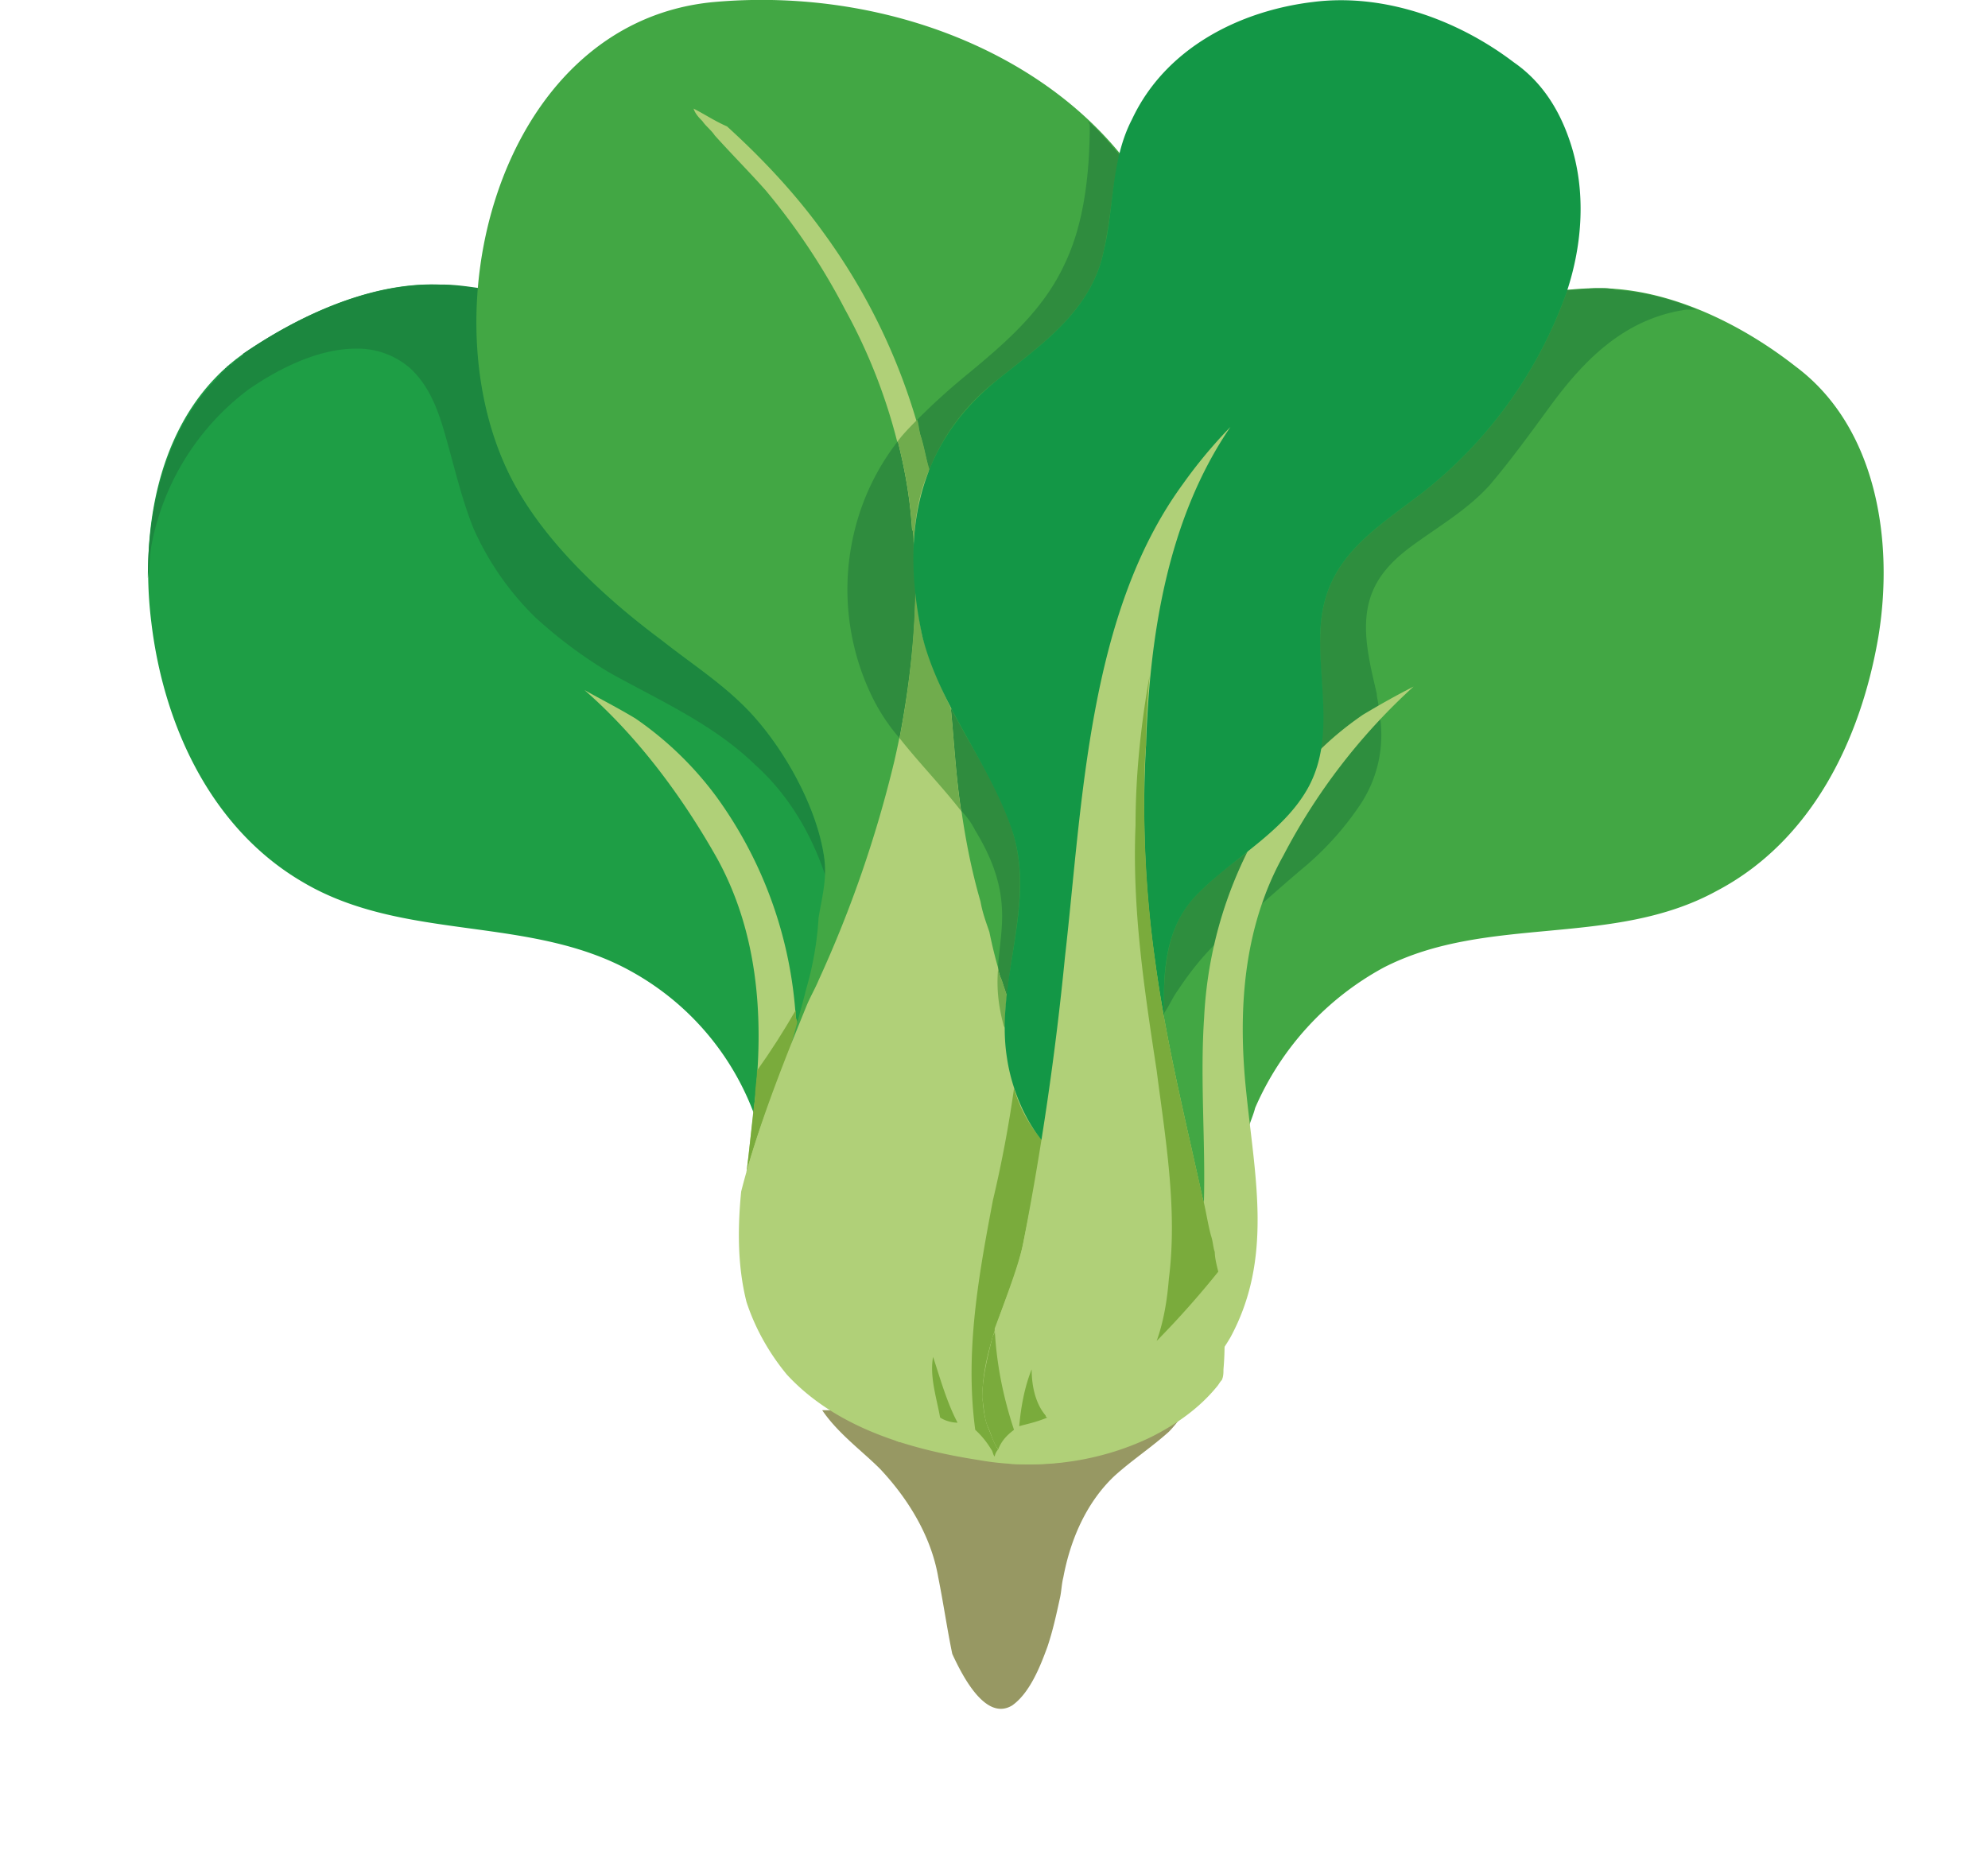 <svg height="133pt" viewBox="0 0 142 133" width="142pt" xmlns="http://www.w3.org/2000/svg"><path d="m81.48 99.73c-1.88-.12-3.64-.25-5.53-.25-2.26 0-4.53.51-6.8.51-3.26.13-6.53.9-9.92.76h-.5c1.12 1.66 2.88 2.93 4.14 4.2 2.02 2.15 3.65 4.82 4.15 7.75.38 1.9.63 3.68 1 5.46.76 1.65 2.4 4.82 4.28 3.68 1.26-.89 2.01-2.8 2.52-4.2.38-1.13.63-2.28.88-3.42.12-.5.12-1.01.25-1.52.5-2.68 1.63-5.34 3.65-7.25 1.26-1.14 2.63-2.03 3.9-3.17a8.3 8.3 0 0 0 1.5-2.16c-1-.26-2.38-.39-3.52-.39zm0 0" fill="#979863"/><path d="m60.36 52.99c-2.14-5.08-6.16-8.77-8.68-13.34-1.13-2.3-1.89-4.7-3.02-6.99-1-2.54-2.51-4.57-4.4-6.6-3.14-3.69-7.8-5.47-12.7-5.72-4.9-.26-10.18 2.16-14.2 4.95-5.92 4.2-7.42 12.2-6.55 19.18.88 7.37 4.28 14.74 10.82 18.55 7.29 4.32 16.34 2.3 23.64 6.48a19.32 19.32 0 0 1 8.67 10.3c.26.5.38 1 .5 1.52 0 .13-.12.25-.12.25.5 2.03 1 4.2 1.26 6.22.12.64.12 1.15.25 1.78.13.26.13.51.13.77.12.89.38 2.54 1.5 2.16 1.01-.26 1.64-2.04 2.02-2.93a36.57 36.57 0 0 0 1.88-5.2 43.2 43.2 0 0 0 1.77-14.48c-.26-5.85-.63-11.44-2.77-16.9zm0 0" fill="#1e9e45"/><path d="m15.97 26.56v-.12zm.12-.12v-.13zm0-.13h.13zm.13 0v-.13zm.12-.13s0-.13.13-.13c-.13 0-.13.13-.13.13zm.13-.13h.13zm.13 0v-.12zm.12-.25c.13 0 .13 0 .13-.12 0 .12 0 .12-.13.12zm.26-.12.12-.13zm.12-.13h.13zm.13 0v-.13zm.12-.13v-.13zm0 0" fill="#9ed0b1"/><path d="m58.98 62.64c-1.01-3.05-2.64-5.84-5.04-8-3.01-2.92-6.79-4.57-10.43-6.6a32.61 32.61 0 0 1 -5.29-3.95 20.58 20.58 0 0 1 -4.4-6.34c-.87-2.17-1.38-4.46-2-6.61-.5-1.78-1.14-3.56-2.52-4.83a5.7 5.7 0 0 0 -3.9-1.4c-2.76 0-5.66 1.53-7.67 2.93a18.13 18.13 0 0 0 -6.92 11.16c-.12.77-.12 1.53-.25 2.3 0-5.35 1.39-10.81 5.16-14.5v-.12h.12v-.13h.13v-.12h.12v-.13h.13v-.13h.12s0-.13.13-.13h.13v-.12h.12v-.13c.13 0 .13 0 .13-.12h.13l.12-.13h.13v-.13h.12v-.13c3.9-2.66 8.8-4.95 13.58-4.95h.63c.88 0 1.76.12 2.64.25-.5 5.21.5 10.55 2.9 14.61 2.38 4.07 6.4 7.75 10.18 10.55 2.4 1.9 4.9 3.43 6.92 5.84 2.14 2.54 4.14 6.23 4.65 9.53.13.63.13 1.14.13 1.52zm0 0" fill="#1c873f"/><path d="m53.94 78.4c-.62 5.97-1.88 11.68 1.26 17.27a16.18 16.18 0 0 0 4.9 5.21c1 .64 2.15 1.14 3.15 1.65.38.13.63.38 1 .5.13 0 .13 0 .25.14l-.75-.76a22 22 0 0 1 -4.4-5.72 23.43 23.43 0 0 1 -2.14-7.12c-.75-5.59 0-11.3-.37-16.89a29.99 29.99 0 0 0 -5.66-15.75 24.27 24.27 0 0 0 -5.79-5.6c-1.26-.76-2.52-1.4-3.64-2.03 3.77 3.3 6.91 7.5 9.43 11.95 2.89 5.2 3.4 11.17 2.76 17.14zm0 0" fill="#b0d078"/><path d="m53.94 78.4v-.13.12zm0-.13c0-.64.13-1.14.13-1.78 0 .64-.13 1.14-.13 1.78zm0 0" fill="#19823e"/><path d="m53.32 83.73c.25-1.78.37-3.55.62-5.34v-.12c0-.64.13-1.14.13-1.78 1-1.4 1.89-2.8 2.77-4.32v.51c.12.25.12.38.12.5-.12.39-.25.77-.37 1.28-1.14 3.04-2.4 6.1-3.27 9.27zm0 0" fill="#7aab3c"/><path d="m80.86 68.87c-.39 5.08.12 9.65 1.25 14.6.38 1.91 1.13 3.56 1.77 5.34.24.9.87 2.67 1.88 2.92 1.13.39 1.38-1.14 1.51-2.03.12-.25.12-.63.12-.89.13-.5.25-1.14.38-1.65.37-2.03 1-4.2 1.5-6.1 0-.12-.12-.25-.12-.38.13-.5.38-1.02.5-1.52a20.84 20.84 0 0 1 9.19-10.04c7.41-3.8 16.34-1.4 23.76-5.46 6.8-3.56 10.31-10.8 11.57-18.17 1.13-6.86-.13-14.99-5.9-19.3-3.9-3.06-9.06-5.6-14.1-5.6-4.77 0-9.42 1.65-12.82 5.21a26.44 26.44 0 0 0 -4.65 6.48c-1.13 2.29-2.02 4.7-3.27 6.86-2.64 4.57-6.8 8.13-9.06 13.08-2.39 5.34-3.01 10.93-3.51 16.65zm0 0" fill="#42a744"/><path d="m115.43 20.72c-.37-.13-.75-.13-1.13-.13h-.12.12c.38 0 .76 0 1.13.13zm0 0" fill="#9ed0b1"/><path d="m83.12 72.42c0-3.17.12-6.35 2.5-8.64a25.31 25.31 0 0 1 3.53-2.91 26.1 26.1 0 0 0 -2.38 6.6c-1.01 1.01-1.9 2.16-2.65 3.3-.37.5-.63 1.15-1 1.65zm7.04-7.87c.38-1.27.88-2.42 1.5-3.43a44.25 44.25 0 0 1 6.93-9.78 8.98 8.98 0 0 1 -1.4 6.1 21.36 21.36 0 0 1 -4.26 4.7c-.89.76-1.9 1.64-2.77 2.41zm4.15-10.93c.5-2.8-.13-5.58 0-8.39.13-5.2 3.64-7.23 7.29-10.03a31.61 31.61 0 0 0 10.31-14.35v-.13c.75 0 1.51-.13 2.27-.13h.12c.38 0 .76 0 1.13.13h.12c1.9.13 3.78.63 5.66 1.4h-.75c-4.4.63-7.3 3.56-9.8 6.99-1.39 1.9-2.77 3.8-4.28 5.58-1.63 1.78-3.65 2.93-5.54 4.32-1.38 1.02-2.5 2.16-3 3.81-.64 2.16 0 4.57.5 6.74 0 .25.12.63.12.89-.38.25-.76.38-1.13.63-1.01.76-2.14 1.53-3.02 2.54zm0 0" fill="#2e8e3e"/><path d="m79.34 102.4a22.99 22.99 0 0 0 4.4-5.84c1.01-2.16 1.77-4.7 2.02-7.11.62-5.6-.13-11.18.25-16.77a29.84 29.84 0 0 1 5.53-15.88 22.8 22.8 0 0 1 5.79-5.72 56.7 56.7 0 0 1 3.64-2.03 43.48 43.48 0 0 0 -9.3 12.07c-2.9 5.2-3.27 11.18-2.64 17.02.63 6.1 1.88 11.81-1.14 17.4a16.1 16.1 0 0 1 -4.9 5.21c-1 .77-2.13 1.14-3.27 1.78-.38.13-.88.38-1.25.64.25-.26.5-.51.87-.76zm0 0" fill="#b0d078"/><path d="m71.05 71.16c-.13-3.82-.5-7.76-.5-11.57 0-3.94.37-7.75.75-11.55.5-3.57 1-7.5 2.01-11.06h-.25c-1.39 3.56-2.26 7.5-3.15 11.18a62.4 62.4 0 0 0 -1.88 12.7c-.25 7.37.13 15.63 4.27 21.98.26.38.76-.13.63-.38-1.26-3.69-1.63-7.5-1.88-11.3zm0 0" fill="#63ac38"/><path d="m85 22.63c-1.76-15-17.85-23.9-33.95-22.49-15.72 1.4-21 23.24-13.96 35.06 2.39 4.07 6.42 7.75 10.19 10.55 2.4 1.9 4.9 3.43 6.92 5.84 2.14 2.54 4.14 6.23 4.65 9.53.25 1.65-.13 2.92-.38 4.44a23.13 23.13 0 0 1 -.88 5.08c-.38 1.53-.88 3.18-1.25 4.7a29.07 29.07 0 0 0 -.89 3.56c-1 4.83 2.01 8.39 5.79 10.8 3.14 2.16 7.67 2.16 10.56-.5 1.51-1.28 1.76-3.18 1.51-5.22l.12-.12c-.37-2.29-.75-4.57-1-6.86-.25-2.42 0-4.45.13-6.86 1-9.66 6.78-18.17 9.67-27.2 1.14-4.05 3.15-16.38 2.77-20.31zm0 0" fill="#42a744"/><path d="m60.36 22.11a39.74 39.74 0 0 1 4.78 15.64c.5 5.58 0 11.17-1.26 16.63a84.95 84.95 0 0 1 -5.4 15.63c-.26.63-.64 1.27-.89 1.9-1.76 4.32-3.52 8.77-4.65 13.22-.26 2.66-.26 5.33.38 7.88.62 1.9 1.63 3.68 2.89 5.2 3.52 3.81 8.8 5.34 13.7 6.1 2.14.38 4.15.38 6.16.13-.12-.51-.37-1.14-.5-1.65v-.26c5.29-2.8 4.53-9.4 3.27-14.23-1.76-6.47-5.28-12.07-7.29-18.3a33.44 33.44 0 0 1 -.88-3.42c-.26-.76-.5-1.4-.63-2.16-3.14-10.8-1.39-22.36-4.28-33.28a43.67 43.67 0 0 0 -6.91-14.48c-2.01-2.8-4.4-5.34-6.92-7.63-.88-.38-1.63-.89-2.39-1.27.13.38.38.64.63.89.26.38.63.64.88 1.02 1.26 1.4 2.52 2.66 3.65 3.94a47.17 47.17 0 0 1 5.66 8.5zm0 0" fill="#b0d078"/><path d="m73.56 104.7h-.13zm-2.51-.64c-.13-.13-.13-.38-.25-.51a6.1 6.1 0 0 0 -1.14-1.4c-.75-5.59.25-11.05 1.26-16.39a87.26 87.26 0 0 0 1.51-8 9.55 9.55 0 0 0 2.01 3.69c-.38 2.53-.88 5.07-1.38 7.49-.38 1.9-1.26 3.94-2.01 5.97 0 .25 0 .38-.13.5-.38 1.53-.76 3.05-.76 4.45.13.77.13 1.4.38 2.03.26.52.38 1.15.76 1.66a.98.98 0 0 0 -.25.5zm-2.65-2.42c-.37 0-.88-.12-1.25-.37-.25-1.4-.76-2.93-.5-4.33.5 1.52 1 3.3 1.75 4.7zm0 0" fill="#7aab3c"/><path d="m71.93 71.16-.38-1.16a2.29 2.29 0 0 1 -.25-.9v-.24c.12-1.4.37-2.8.25-4.2-.13-1.9-.88-3.68-1.89-5.33a5.4 5.4 0 0 0 -1-1.4c-.38-2.42-.5-4.95-.75-7.37 1.5 2.92 3.39 5.6 4.4 8.77 1.25 3.94 0 7.87-.38 11.82zm-7.68-18.43a13.6 13.6 0 0 1 -1.88-2.8 17.53 17.53 0 0 1 -.63-14.22 17.1 17.1 0 0 1 2.39-4.19c.5 2.03.88 4.06 1 6.23.13.25.13.63.13 1 0 1.03 0 2.17.13 3.18 0 3.69-.5 7.25-1.14 10.8zm2.14-19.18c-.25-.76-.37-1.65-.63-2.41-.12-.38-.12-.77-.25-1.15a47.12 47.12 0 0 1 3.65-3.3c2.77-2.29 5.4-4.58 6.91-7.88 1.4-2.92 1.77-6.6 1.77-9.9l-.13-.26c.88.76 1.5 1.52 2.26 2.41-.5 2.16-.63 4.58-1.13 6.87-.88 4.31-4.53 6.73-7.67 9.27a14.9 14.9 0 0 0 -4.78 6.35zm0 0" fill="#2f8c3e"/><path d="m71.8 73.44c-.13-.13-.13-.25-.13-.25-.37-1.4-.5-2.67-.37-4.07 0 .25.12.64.25.89l.38 1.15c-.13.76-.13 1.52-.13 2.28zm-3.15-15.5c-1.38-1.78-3-3.43-4.4-5.21a61.23 61.23 0 0 0 1.14-10.8c.12 1.15.25 2.3.5 3.56a35.5 35.5 0 0 0 2.02 5.08c.25 2.42.37 4.95.74 7.38zm-3.4-19.18c0-.38 0-.76-.11-1.01-.13-2.17-.5-4.2-1.01-6.23.37-.51.88-1.02 1.38-1.53.13.38.13.77.25 1.15.26.76.38 1.65.63 2.41-.75 1.65-1 3.3-1.13 5.2zm0 0" fill="#70ac4d"/><path d="m112.16 10.17c-.75-2.28-2-4.31-4.02-5.71-4.02-3.06-9.3-4.96-14.34-4.32-5.27.63-10.56 3.3-12.94 8.38-1.52 2.92-1.26 6.23-2.02 9.4-.88 4.32-4.53 6.74-7.67 9.28-5.91 4.82-6.79 11.3-5.28 18.3 1.26 4.95 4.78 9.01 6.41 13.84 1.76 5.33-1.25 10.8-.37 16.26.5 3.43 2.89 8.26 6.79 8 4.27-.12 4.52-5.59 4.52-8.76-.12-3.81-.62-8.14 2.39-11.06 2.51-2.53 6.04-4.32 7.8-7.49 1.89-3.43.75-7.37.88-11.06.13-5.2 3.64-7.23 7.29-10.03a31.61 31.61 0 0 0 10.31-14.35c1.14-3.43 1.39-7.24.25-10.68zm0 0" fill="#139746"/><path d="m71.42 103.8c.25.26.5.5.63.77 3.52.25 7.04-.39 10.18-1.91 1.77-.89 3.4-2.03 4.66-3.56.13-.13.25-.38.38-.5.12-.26.12-.52.12-.77.25-2.8-.12-5.6-.62-8.38-.13-.38-.13-.77-.26-1.15-.25-.89-.38-1.9-.63-2.79-1.25-5.72-2.64-11.31-3.4-17.03a77.52 77.52 0 0 1 -.62-15.24c.25-7.75 1.51-16.13 6.03-22.74a34.43 34.43 0 0 0 -3.39 4.07c-6.79 9.27-7.17 22.73-8.43 33.79a218.78 218.78 0 0 1 -3.01 20.58c-.88 3.94-3.9 8.9-2.52 12.95.26.64.5 1.28.88 1.91zm0 0" fill="#b0d078"/><path d="m71.3 103.55c-.38-.51-.5-1.14-.76-1.66-.25-.62-.25-1.27-.38-2.03.13.77.13 1.4.38 2.03.26.52.38 1.15.76 1.66zm-.38-8.13c.13-.13.13-.26.13-.51 0 .25 0 .38-.13.5zm0 0" fill="#568d3a"/><path d="m71.3 103.55c-.38-.51-.5-1.14-.76-1.66-.25-.62-.25-1.27-.38-2.03 0-1.4.38-2.92.76-4.44.13-.13.13-.26.13-.51.12 2.54.62 4.95 1.38 7.24-.5.38-.88.76-1.13 1.4zm1.5-1.66c.13-1.4.38-2.79.89-4.06 0 1.14.25 2.42 1 3.3 0 .14.13.14.13.14-.88.37-1.64.5-2.01.62zm9.82-6.09c.5-1.4.75-2.92.87-4.44.63-4.96-.25-10.04-.87-14.87-.89-5.85-1.76-11.56-1.51-17.53 0-3.56.37-7.12 1-10.67a54.38 54.38 0 0 0 -.25 4.57v.38c-.13 1.4-.13 2.8-.13 4.06 0 3.69.25 7.5.76 11.18.75 5.72 2.14 11.31 3.4 17.03.24.89.37 1.9.62 2.8.13.37.13.76.26 1.14 0 .38.12.89.25 1.4a65.38 65.38 0 0 1 -4.4 4.95zm0 0" fill="#7aab3c"/></svg>